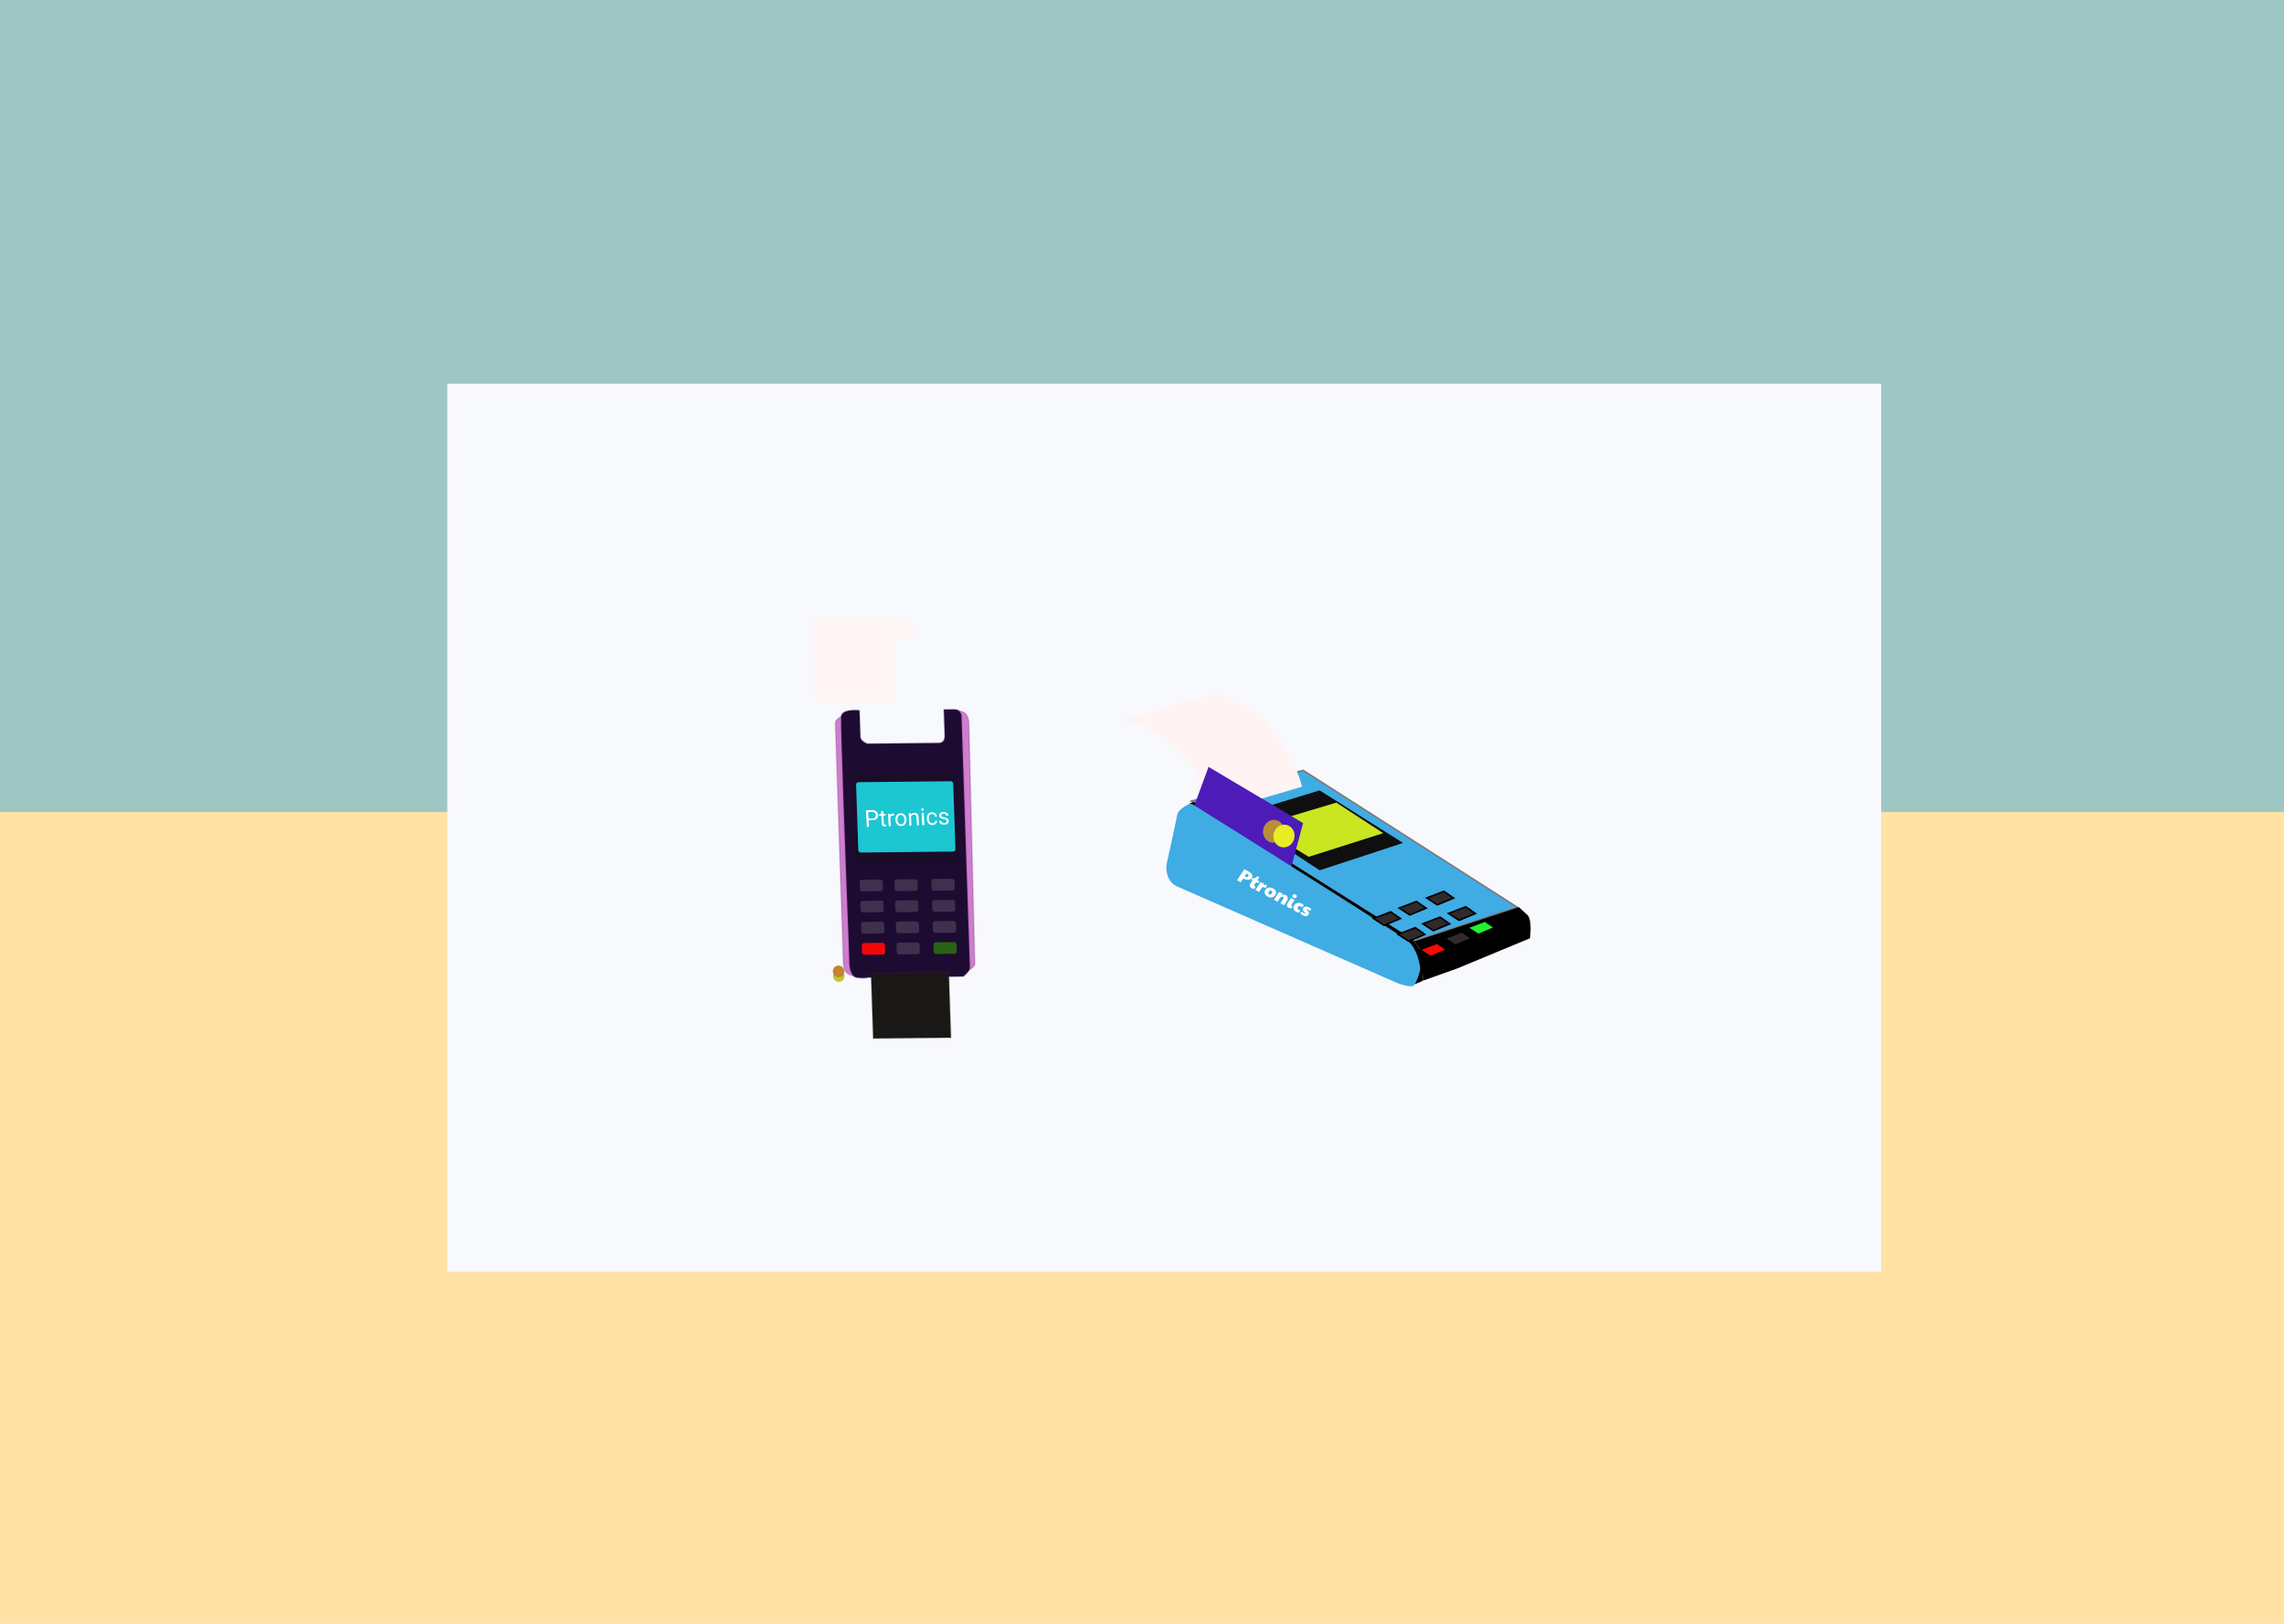 <svg width="1440" height="1024" viewBox="0 0 1440 1024" fill="none" xmlns="http://www.w3.org/2000/svg">
<g clip-path="url(#clip0)">
<rect width="1440" height="1024" fill="white"/>
<rect width="1440" height="1024" fill="#FFC446" fill-opacity="0.49"/>
<rect width="1460" height="512" fill="#3FACE4" fill-opacity="0.5"/>
<g filter="url(#filter0_d)">
<rect x="272" y="232" width="904" height="560" fill="#F8F9FD"/>
</g>
<g filter="url(#filter1_dd)">
<path d="M801.594 461.797L731.111 481.21L871.704 569.364L936.611 548.126L801.594 461.797Z" fill="#3FACE4" stroke="#7F7A7A"/>
<path d="M811.977 474.434L759.559 490.419L812.003 524.835L864.613 507.577L811.977 474.434Z" fill="#0F0F0F"/>
<path d="M822.516 482.156L773.516 496.806L805.094 516.328L852.089 501.395L822.516 482.156Z" fill="#CAE621"/>
<path d="M870.139 568.105L732.792 481.707L730.023 482.616L731.054 483.54L767.004 507.056L817.96 539.702C830.102 547.131 856.51 563.429 865.002 569.199C873.494 574.969 872.877 588.148 871.508 594.016L871.087 596.815L872.92 596.294L876.663 594.744L878.155 584.823C879.072 578.718 873.193 571.134 870.139 568.105Z" fill="black"/>
<path d="M746.631 413L690.986 429.05L689 430.588L694.442 431.356C697.598 432.408 704.603 434.972 707.368 436.816C710.823 439.122 717.581 444.752 726.038 452.699C732.804 459.057 742.663 478.944 746.748 488.093L800.923 472.095L799.568 467.488L796.878 460.094L791.915 450.302C789.217 446.198 782.367 436.382 776.549 429.95C770.73 423.517 754.18 415.97 746.631 413Z" fill="#FFF3F3"/>
<path d="M741.963 459.621L801.568 495.046L793.542 525.088L730.117 491.722L741.963 459.621Z" fill="#4D1BB8"/>
<path d="M722.251 489.573C722.648 486.928 727.573 484.003 729.985 482.871L731.704 483.113C775.195 510.291 863.315 565.637 867.866 569.604C873.555 574.563 874.871 583.322 875.348 585.987C875.824 588.652 872.634 596.255 871.259 597.62C870.159 598.711 864.499 597.186 861.808 596.287C817.907 577.018 728.514 537.789 722.145 535.02C715.775 532.251 715.012 524.748 715.427 521.343C717.536 511.855 721.853 492.219 722.251 489.573Z" fill="#3FACE4"/>
<path d="M875.31 574.551C874.108 572.823 872.657 570.8 871.477 569.691L937.614 548.066C938.333 548.71 940.417 550.599 942.997 553.011C945.577 555.424 945.124 563.812 944.576 567.705L899.105 586.593L876.883 594.516C877.002 593.213 877.196 588.302 877.427 585.761C877.717 582.583 876.384 576.095 875.31 574.551Z" fill="black"/>
<path d="M764.484 524.148L767.173 525.575C768.287 526.165 769.015 526.824 769.359 527.552C769.71 528.283 769.649 529.014 769.175 529.744C768.876 530.204 768.464 530.525 767.936 530.709C767.416 530.896 766.834 530.946 766.191 530.86C765.559 530.77 764.929 530.558 764.3 530.224L763.845 529.983L762.297 532.365L759.955 531.123L764.484 524.148ZM765.226 528.821C765.609 529.024 765.954 529.107 766.26 529.07C766.566 529.032 766.811 528.872 766.996 528.588C767.18 528.304 767.213 528.036 767.096 527.783C766.985 527.533 766.735 527.305 766.345 527.098L765.878 526.851L764.772 528.553C764.908 528.644 765.06 528.733 765.226 528.821ZM769.157 536.113C768.521 535.775 768.135 535.344 768 534.818C767.87 534.285 768 533.718 768.391 533.117L769.674 531.14L768.98 530.772L769.796 529.515L770.653 529.969L772.906 528.588L774.001 529.169L772.757 531.085L774.015 531.752L773.199 533.009L771.941 532.342L770.821 534.065C770.712 534.235 770.684 534.397 770.738 534.553C770.793 534.709 770.925 534.842 771.135 534.954C771.33 535.057 771.533 535.111 771.745 535.114L770.91 536.579C770.663 536.585 770.374 536.544 770.04 536.458C769.719 536.37 769.424 536.255 769.157 536.113ZM774.799 532.264L777.087 533.477L776.416 534.512C776.841 534.201 777.256 534.026 777.661 533.986C778.077 533.943 778.477 534.024 778.86 534.227L778.102 536.046C777.415 535.682 776.863 535.484 776.445 535.454C776.039 535.42 775.74 535.552 775.547 535.85L773.835 538.485L771.548 537.272L774.799 532.264ZM779.186 541.433C778.579 541.11 778.109 540.711 777.777 540.235C777.452 539.763 777.283 539.26 777.27 538.726C777.269 538.189 777.434 537.664 777.768 537.15C778.101 536.637 778.529 536.255 779.051 536.005C779.578 535.748 780.146 535.636 780.756 535.669C781.374 535.706 781.986 535.886 782.594 536.207C783.208 536.533 783.678 536.932 784.003 537.405C784.34 537.874 784.511 538.374 784.517 538.904C784.523 539.434 784.358 539.956 784.025 540.47C783.687 540.99 783.255 541.378 782.729 541.635C782.214 541.889 781.645 542.001 781.024 541.971C780.413 541.938 779.801 541.759 779.186 541.433ZM780.195 539.924C780.491 540.081 780.799 540.108 781.119 540.005C781.451 539.899 781.722 539.684 781.932 539.359C782.143 539.035 782.216 538.72 782.153 538.413C782.101 538.104 781.927 537.871 781.63 537.714C781.334 537.556 781.02 537.531 780.689 537.637C780.369 537.74 780.104 537.954 779.894 538.278C779.683 538.602 779.604 538.919 779.655 539.228C779.719 539.534 779.899 539.766 780.195 539.924ZM786.437 538.437L788.617 539.593L787.946 540.627C788.874 540.066 789.793 540.027 790.704 540.51C791.398 540.878 791.789 541.399 791.877 542.072C791.976 542.743 791.76 543.487 791.229 544.305L789.584 546.839L787.306 545.631L789.09 542.884C789.279 542.593 789.355 542.333 789.318 542.105C789.289 541.881 789.155 541.705 788.917 541.578C788.744 541.486 788.538 541.451 788.302 541.471C788.07 541.484 787.836 541.559 787.6 541.698C787.372 541.84 787.176 542.036 787.014 542.287L785.473 544.658L783.186 543.445L786.437 538.437ZM792.486 548.487C791.879 548.165 791.524 547.732 791.421 547.186C791.318 546.641 791.471 546.055 791.879 545.426L793.906 542.304L796.205 543.523L794.237 546.554C794.136 546.71 794.1 546.854 794.13 546.988C794.172 547.119 794.264 547.223 794.409 547.3C794.554 547.376 794.728 547.414 794.933 547.414L794.137 548.886C793.904 548.917 793.637 548.893 793.337 548.816C793.044 548.743 792.761 548.633 792.486 548.487ZM795.55 542.153C795.21 541.973 794.984 541.722 794.873 541.399C794.773 541.073 794.818 540.766 795.006 540.475C795.195 540.184 795.476 540.006 795.849 539.941C796.222 539.875 796.567 539.926 796.886 540.095C797.218 540.271 797.438 540.525 797.545 540.854C797.659 541.187 797.626 541.492 797.446 541.769C797.253 542.067 796.97 542.248 796.597 542.313C796.224 542.379 795.875 542.326 795.55 542.153ZM797.217 550.997C796.638 550.69 796.195 550.309 795.887 549.855C795.591 549.399 795.446 548.904 795.452 548.371C795.465 547.842 795.636 547.324 795.966 546.817C796.281 546.33 796.699 545.957 797.218 545.696C797.737 545.435 798.295 545.309 798.893 545.317C799.49 545.325 800.063 545.474 800.613 545.766C801.314 546.138 801.78 546.566 802.009 547.051L800.927 548.29C800.59 547.957 800.288 547.719 800.02 547.577C799.673 547.393 799.337 547.342 799.011 547.424C798.691 547.499 798.427 547.695 798.221 548.013C798.015 548.331 797.951 548.638 798.031 548.934C798.111 549.231 798.316 549.468 798.649 549.644C798.938 549.798 799.315 549.92 799.78 550.013L799.065 551.541C798.745 551.525 798.442 551.474 798.158 551.387C797.87 551.307 797.556 551.177 797.217 550.997ZM801.529 553.284C800.77 552.881 800.173 552.424 799.738 551.911L800.77 550.837C801.177 551.289 801.626 551.646 802.118 551.906C802.479 552.098 802.721 552.099 802.844 551.91C802.905 551.815 802.901 551.709 802.833 551.591C802.771 551.476 802.611 551.318 802.352 551.118C801.822 550.691 801.507 550.279 801.407 549.88C801.313 549.485 801.42 549.051 801.727 548.578C802.103 548.06 802.596 547.772 803.207 547.714C803.818 547.657 804.492 547.823 805.229 548.215C805.605 548.414 805.911 548.608 806.148 548.798C806.396 548.984 806.6 549.187 806.758 549.407L805.747 550.493C805.586 550.307 805.392 550.127 805.165 549.952C804.945 549.781 804.753 549.652 804.586 549.564C804.341 549.433 804.155 549.366 804.031 549.364C803.906 549.362 803.817 549.401 803.765 549.482C803.668 549.63 803.781 549.831 804.103 550.084C804.69 550.541 805.059 550.991 805.209 551.434C805.359 551.876 805.283 552.331 804.98 552.797C804.633 553.331 804.156 553.647 803.549 553.742C802.954 553.836 802.281 553.683 801.529 553.284Z" fill="white"/>
<g filter="url(#filter2_dd)">
<path d="M836.827 527.035L825.961 531.217L832.624 535.535L842.917 531.271L836.827 527.035Z" fill="#302A2A"/>
<path d="M836.827 527.035L825.961 531.217L832.624 535.535L842.917 531.271L836.827 527.035Z" stroke="black"/>
</g>
<g filter="url(#filter3_dd)">
<path d="M853.022 520.484L842.156 524.667L848.819 528.984L859.112 524.72L853.022 520.484Z" fill="#302A2A"/>
<path d="M853.022 520.484L842.156 524.667L848.819 528.984L859.112 524.72L853.022 520.484Z" stroke="black"/>
</g>
<g filter="url(#filter4_dd)">
<path d="M870.36 514.098L859.494 518.28L866.157 522.597L876.45 518.334L870.36 514.098Z" fill="#302A2A"/>
<path d="M870.36 514.098L859.494 518.28L866.157 522.597L876.45 518.334L870.36 514.098Z" stroke="black"/>
</g>
<g filter="url(#filter5_dd)">
<path d="M852.292 537.016L841.426 541.198L848.089 545.515L858.382 541.252L852.292 537.016Z" fill="#302A2A"/>
<path d="M852.292 537.016L841.426 541.198L848.089 545.515L858.382 541.252L852.292 537.016Z" stroke="black"/>
</g>
<g filter="url(#filter6_dd)">
<path d="M867.913 530.383L857.047 534.565L863.71 538.882L874.003 534.619L867.913 530.383Z" fill="#302A2A"/>
<path d="M867.913 530.383L857.047 534.565L863.71 538.882L874.003 534.619L867.913 530.383Z" stroke="black"/>
</g>
<g filter="url(#filter7_dd)">
<path d="M884.104 523.84L873.238 528.023L879.902 532.339L890.194 528.077L884.104 523.84Z" fill="#302A2A"/>
<path d="M884.104 523.84L873.238 528.023L879.902 532.339L890.194 528.077L884.104 523.84Z" stroke="black"/>
</g>
<g filter="url(#filter8_dd)">
<path d="M866.035 546.746L855.17 550.929L861.833 555.246L872.125 550.983L866.035 546.746Z" fill="#FF0707"/>
<path d="M866.035 546.746L855.17 550.929L861.833 555.246L872.125 550.983L866.035 546.746Z" stroke="black"/>
</g>
<g filter="url(#filter9_dd)">
<path d="M881.735 539.609L870.869 543.792L877.532 548.109L887.825 543.845L881.735 539.609Z" fill="#302A2A"/>
<path d="M881.735 539.609L870.869 543.792L877.532 548.109L887.825 543.845L881.735 539.609Z" stroke="black"/>
</g>
<g filter="url(#filter10_dd)">
<path d="M896.21 532.812L885.344 536.995L892.007 541.312L902.3 537.049L896.21 532.812Z" fill="#21F035"/>
<path d="M896.21 532.812L885.344 536.995L892.007 541.312L902.3 537.049L896.21 532.812Z" stroke="black"/>
</g>
<path d="M781.877 507.335C785.515 507.848 788.944 505.075 789.536 501.141C790.127 497.208 787.657 493.603 784.019 493.089C780.381 492.576 776.952 495.349 776.361 499.283C775.769 503.217 778.239 506.822 781.877 507.335Z" fill="#BA8E38"/>
<path d="M788.446 510.343C792.084 510.856 795.512 508.083 796.104 504.149C796.695 500.215 794.226 496.61 790.587 496.097C786.949 495.584 783.521 498.357 782.929 502.291C782.338 506.225 784.807 509.83 788.446 510.343Z" fill="#E9ED23"/>
</g>
<g clip-path="url(#clip1)">
<path d="M577.163 402.823L563.312 402.968L563.408 405.926L564.052 425.143L564.399 435.491L564.618 442.144L516.513 442.646L515.055 442.662C514.543 441.928 513.503 440.018 513.448 438.242L512.508 410.155L512.02 395.369C512.687 393.639 514.326 390.169 515.488 390.159C516.658 390.145 550.981 390.279 567.995 390.349C571.455 389.129 575.402 393.721 576.937 396.171L577.163 402.823Z" fill="#FFF5F5"/>
<g filter="url(#filter11_dd)">
<path d="M520.591 624.828L519.155 581.958L568.059 581.445L569.488 624.318L520.591 624.828Z" fill="#1A1717"/>
<path d="M520.591 624.828L519.155 581.958L568.059 581.445L569.488 624.318L520.591 624.828Z" stroke="black" stroke-opacity="0.2"/>
</g>
<g filter="url(#filter12_dd)">
<path d="M584.608 577.551C584.666 579.916 580.828 581.993 578.902 582.735L578.77 577.563L578.573 569.429L577.784 537.646L575.563 477.028L574.231 423.065L573.37 417.894C573.858 417.892 575.424 418.184 577.782 419.365C580.146 420.543 580.82 424.288 580.861 426.014L584.608 577.551Z" fill="#B52BAF" fill-opacity="0.6"/>
<path d="M584.608 577.551C584.666 579.916 580.828 581.993 578.902 582.735L578.77 577.563L578.573 569.429L577.784 537.646L575.563 477.028L574.231 423.065L573.37 417.894C573.858 417.892 575.424 418.184 577.782 419.365C580.146 420.543 580.82 424.288 580.861 426.014L584.608 577.551Z" stroke="#451A67" stroke-opacity="0.2"/>
</g>
<g filter="url(#filter13_dd)">
<path d="M496.68 426.078C496.597 423.714 500.414 421.605 502.332 420.845L502.506 426.019L502.776 434.15L503.838 465.934L506.592 526.537L508.387 580.5L509.287 585.667C508.8 585.672 507.24 585.391 504.867 584.233C502.493 583.075 501.79 579.335 501.732 577.61L496.68 426.078Z" fill="#B52BAF" fill-opacity="0.6"/>
<path d="M496.68 426.078C496.597 423.714 500.414 421.605 502.332 420.845L502.506 426.019L502.776 434.15L503.838 465.934L506.592 526.537L508.387 580.5L509.287 585.667C508.8 585.672 507.24 585.391 504.867 584.233C502.493 583.075 501.79 579.335 501.732 577.61L496.68 426.078Z" stroke="#451A67" stroke-opacity="0.2"/>
</g>
<g filter="url(#filter14_dd)">
<path d="M500.338 421.764C500.784 417.694 508.22 417.567 511.879 418.013L512.438 434.706C512.519 437.027 515.485 438.546 516.959 439.014L562.148 438.543C565.065 438.512 565.7 435.6 565.65 434.149L565.092 417.456L571.651 417.388C574.568 417.357 575.861 419.764 576.145 420.971L576.585 434.034L576.997 446.373L578.716 497.907L581.445 579.926C581.526 582.246 578.691 584.794 577.266 585.778L567.789 585.876L567.692 582.974L519.587 583.475L519.684 586.378L517.494 586.403C516.533 586.654 513.727 587.021 510.209 586.477C506.691 585.934 505.634 580.475 505.54 577.815L504.96 560.395C503.236 515.88 499.891 425.834 500.338 421.764Z" fill="#1E0B31"/>
<path d="M500.338 421.764C500.784 417.694 508.22 417.567 511.879 418.013L512.438 434.706C512.519 437.027 515.485 438.546 516.959 439.014L562.148 438.543C565.065 438.512 565.7 435.6 565.65 434.149L565.092 417.456L571.651 417.388C574.568 417.357 575.861 419.764 576.145 420.971L576.585 434.034L576.997 446.373L578.716 497.907L581.445 579.926C581.526 582.246 578.691 584.794 577.266 585.778L567.789 585.876L567.692 582.974L519.587 583.475L519.684 586.378L517.494 586.403C516.533 586.654 513.727 587.021 510.209 586.477C506.691 585.934 505.634 580.475 505.54 577.815L504.96 560.395C503.236 515.88 499.891 425.834 500.338 421.764Z" stroke="#451A67" stroke-opacity="0.2"/>
</g>
<g filter="url(#filter15_dd)">
<path d="M569.807 456.743L510.401 457.364C508.288 457.386 506.633 459.141 506.704 461.283L508.368 511.181C508.439 513.323 510.21 515.042 512.324 515.02L571.73 514.399C573.843 514.378 575.499 512.622 575.427 510.48L573.763 460.583C573.693 458.44 571.921 456.721 569.807 456.743Z" fill="#100F0F" fill-opacity="0.2"/>
</g>
<g filter="url(#filter16_dd)">
<path d="M569.401 462.66L511.233 463.269C510.388 463.278 509.726 463.98 509.754 464.836L511.129 506.084C511.158 506.941 511.866 507.628 512.712 507.62L570.879 507.011C571.725 507.002 572.386 506.301 572.358 505.444L570.982 464.197C570.954 463.34 570.245 462.652 569.401 462.66Z" fill="#1CC7D2"/>
</g>
<g filter="url(#filter17_dd)">
<path d="M525.003 524.646L513.486 524.766C512.641 524.775 511.978 525.476 512.007 526.334L512.15 530.622C512.179 531.48 512.888 532.167 513.733 532.158L525.25 532.038C526.095 532.029 526.757 531.327 526.729 530.47L526.585 526.181C526.557 525.324 525.848 524.636 525.003 524.646Z" fill="#C4C4C4" fill-opacity="0.2"/>
</g>
<g filter="url(#filter18_dd)">
<path d="M525.454 537.95L513.937 538.07C513.092 538.08 512.43 538.781 512.458 539.638L512.601 543.926C512.63 544.783 513.338 545.471 514.183 545.462L525.7 545.341C526.546 545.333 527.208 544.631 527.179 543.774L527.037 539.486C527.008 538.629 526.299 537.941 525.454 537.95Z" fill="#C4C4C4" fill-opacity="0.2"/>
</g>
<g filter="url(#filter19_dd)">
<path d="M525.893 551.25L514.377 551.372C513.531 551.38 512.869 552.082 512.898 552.938L513.041 557.227C513.069 558.084 513.778 558.772 514.623 558.763L526.14 558.643C526.985 558.634 527.648 557.932 527.619 557.075L527.476 552.786C527.448 551.93 526.739 551.242 525.893 551.25Z" fill="#C4C4C4" fill-opacity="0.2"/>
</g>
<g filter="url(#filter20_dd)">
<path d="M526.353 564.556L514.836 564.676C513.99 564.685 513.328 565.387 513.357 566.244L513.5 570.533C513.528 571.389 514.237 572.076 515.082 572.068L526.599 571.947C527.445 571.939 528.106 571.236 528.078 570.38L527.935 566.091C527.906 565.234 527.198 564.547 526.353 564.556Z" fill="#F30808"/>
</g>
<g filter="url(#filter21_dd)">
<path d="M548.196 564.329L536.679 564.449C535.834 564.459 535.172 565.16 535.2 566.017L535.344 570.306C535.372 571.162 536.08 571.85 536.926 571.842L548.443 571.721C549.288 571.712 549.95 571.01 549.922 570.154L549.779 565.865C549.75 565.008 549.042 564.32 548.196 564.329Z" fill="#C4C4C4" fill-opacity="0.2"/>
</g>
<g filter="url(#filter22_dd)">
<path d="M571.524 564.086L560.008 564.208C559.162 564.216 558.5 564.918 558.529 565.775L558.671 570.063C558.7 570.92 559.409 571.608 560.254 571.599L571.771 571.479C572.616 571.469 573.278 570.768 573.25 569.911L573.107 565.623C573.078 564.766 572.37 564.078 571.524 564.086Z" fill="#286214"/>
</g>
<g filter="url(#filter23_dd)">
<path d="M547.765 551.02L536.248 551.141C535.402 551.15 534.741 551.852 534.769 552.708L534.912 556.997C534.941 557.854 535.649 558.542 536.494 558.533L548.011 558.413C548.857 558.403 549.519 557.702 549.49 556.845L549.347 552.556C549.319 551.7 548.61 551.012 547.765 551.02Z" fill="#C4C4C4" fill-opacity="0.2"/>
</g>
<g filter="url(#filter24_dd)">
<path d="M571.093 550.782L559.576 550.902C558.731 550.912 558.068 551.613 558.097 552.47L558.24 556.758C558.268 557.615 558.977 558.303 559.822 558.294L571.339 558.173C572.185 558.165 572.847 557.463 572.818 556.606L572.675 552.318C572.646 551.461 571.938 550.773 571.093 550.782Z" fill="#C4C4C4" fill-opacity="0.2"/>
</g>
<g filter="url(#filter25_dd)">
<path d="M547.323 537.72L535.806 537.84C534.961 537.849 534.299 538.551 534.327 539.408L534.47 543.696C534.499 544.553 535.207 545.24 536.052 545.231L547.569 545.111C548.415 545.103 549.077 544.4 549.048 543.543L548.906 539.255C548.877 538.398 548.168 537.711 547.323 537.72Z" fill="#C4C4C4" fill-opacity="0.2"/>
</g>
<g filter="url(#filter26_dd)">
<path d="M570.639 537.473L559.123 537.594C558.277 537.602 557.615 538.305 557.644 539.161L557.787 543.45C557.815 544.307 558.524 544.995 559.369 544.986L570.886 544.865C571.731 544.856 572.394 544.155 572.365 543.298L572.222 539.009C572.194 538.153 571.485 537.465 570.639 537.473Z" fill="#C4C4C4" fill-opacity="0.2"/>
</g>
<g filter="url(#filter27_dd)">
<path d="M546.878 524.415L535.361 524.535C534.516 524.544 533.853 525.246 533.882 526.103L534.025 530.392C534.054 531.249 534.762 531.936 535.608 531.928L547.125 531.807C547.97 531.798 548.632 531.096 548.603 530.24L548.46 525.951C548.432 525.094 547.723 524.406 546.878 524.415Z" fill="#C4C4C4" fill-opacity="0.2"/>
</g>
<g filter="url(#filter28_dd)">
<path d="M570.205 524.173L558.687 524.294C557.842 524.302 557.18 525.004 557.209 525.861L557.351 530.149C557.38 531.006 558.088 531.694 558.934 531.685L570.451 531.565C571.296 531.555 571.958 530.854 571.929 529.997L571.787 525.709C571.759 524.852 571.05 524.164 570.205 524.173Z" fill="#C4C4C4" fill-opacity="0.2"/>
</g>
<path d="M528.96 619.248C530.972 619.227 532.549 617.555 532.481 615.514C532.413 613.473 530.726 611.836 528.713 611.856C526.7 611.878 525.123 613.549 525.192 615.59C525.26 617.632 526.946 619.269 528.96 619.248Z" fill="#C4C732"/>
<path d="M528.864 616.287C530.876 616.266 532.453 614.595 532.385 612.553C532.317 610.512 530.63 608.875 528.617 608.895C526.604 608.917 525.028 610.588 525.096 612.629C525.164 614.671 526.851 616.308 528.864 616.287Z" fill="#C78232"/>
<g filter="url(#filter29_dd)">
<path d="M517.655 487.304L517.872 491.394L516.507 491.438L515.961 480.988L519.761 480.872C520.896 480.834 521.791 481.1 522.461 481.663C523.133 482.228 523.493 482.991 523.55 483.95C523.599 484.966 523.329 485.756 522.728 486.328C522.131 486.892 521.25 487.194 520.082 487.231L517.655 487.304ZM517.598 486.177L520.041 486.102C520.765 486.081 521.313 485.891 521.686 485.533C522.057 485.171 522.22 484.664 522.184 484.01C522.153 483.386 521.932 482.896 521.527 482.533C521.122 482.171 520.576 481.996 519.903 482.001L517.379 482.081L517.598 486.177ZM526.829 481.456L526.926 483.337L528.357 483.292L528.411 484.319L526.98 484.363L527.238 489.176C527.253 489.488 527.326 489.722 527.461 489.876C527.596 490.026 527.818 490.094 528.13 490.083C528.279 490.08 528.487 490.043 528.75 489.977L528.802 491.056C528.465 491.16 528.133 491.219 527.804 491.23C527.22 491.248 526.77 491.081 526.447 490.734C526.131 490.385 525.961 489.878 525.923 489.219L525.672 484.403L524.274 484.447L524.22 483.421L525.618 483.376L525.521 481.495L526.829 481.456ZM533.665 484.32C533.468 484.291 533.248 484.283 533.018 484.29C532.161 484.315 531.595 484.705 531.325 485.457L531.615 490.969L530.306 491.008L529.895 483.244L531.17 483.205L531.24 484.101C531.637 483.392 532.224 483.028 533.014 483.003C533.268 482.996 533.464 483.023 533.601 483.086L533.665 484.32ZM534.526 486.916C534.484 486.157 534.598 485.467 534.855 484.852C535.126 484.232 535.51 483.752 536.021 483.404C536.532 483.057 537.125 482.874 537.799 482.854C538.844 482.821 539.706 483.161 540.385 483.873C541.073 484.585 541.448 485.547 541.512 486.763L541.513 486.858C541.553 487.614 541.444 488.298 541.186 488.91C540.934 489.517 540.557 489.994 540.04 490.345C539.524 490.699 538.923 490.885 538.233 490.907C537.196 490.937 536.334 490.598 535.647 489.887C534.967 489.174 534.594 488.216 534.534 487.009L534.526 486.916ZM535.854 487.033C535.9 487.893 536.133 488.578 536.547 489.09C536.976 489.597 537.52 489.841 538.178 489.822C538.844 489.801 539.36 489.521 539.726 488.982C540.09 488.439 540.246 487.692 540.193 486.741C540.151 485.889 539.917 485.204 539.486 484.691C539.061 484.173 538.515 483.925 537.857 483.944C537.208 483.965 536.699 484.242 536.33 484.776C535.962 485.309 535.801 486.063 535.854 487.033ZM544.188 482.8L544.285 483.773C544.832 483.009 545.579 482.611 546.525 482.581C548.145 482.531 549.009 483.432 549.118 485.284L549.386 490.416L548.078 490.455L547.807 485.317C547.772 484.758 547.628 484.346 547.361 484.087C547.102 483.826 546.706 483.706 546.187 483.72C545.76 483.734 545.392 483.861 545.083 484.101C544.774 484.341 544.538 484.65 544.375 485.03L544.666 490.563L543.358 490.602L542.953 482.836L544.188 482.8ZM552.79 490.309L551.482 490.348L551.071 482.585L552.379 482.545L552.79 490.309ZM550.854 480.53C550.848 480.312 550.899 480.13 551.022 479.975C551.145 479.824 551.334 479.744 551.59 479.736C551.844 479.729 552.041 479.797 552.182 479.941C552.322 480.085 552.395 480.266 552.408 480.481C552.421 480.695 552.362 480.877 552.236 481.025C552.111 481.173 551.921 481.251 551.667 481.259C551.411 481.267 551.215 481.2 551.076 481.06C550.94 480.922 550.868 480.744 550.854 480.53ZM557.923 489.207C558.392 489.192 558.789 489.037 559.122 488.74C559.462 488.439 559.633 488.077 559.647 487.645L560.888 487.606C560.889 488.052 560.757 488.481 560.499 488.891C560.242 489.301 559.89 489.632 559.43 489.888C558.985 490.139 558.497 490.276 557.978 490.291C556.934 490.324 556.086 489.997 555.428 489.314C554.776 488.625 554.42 487.667 554.352 486.444L554.343 486.221C554.303 485.465 554.406 484.788 554.647 484.192C554.895 483.593 555.258 483.125 555.754 482.783C556.252 482.442 556.847 482.262 557.546 482.24C558.409 482.212 559.133 482.452 559.727 482.956C560.329 483.458 560.671 484.125 560.753 484.956L559.512 484.995C559.445 484.495 559.237 484.088 558.88 483.778C558.522 483.466 558.104 483.313 557.603 483.331C556.937 483.352 556.437 483.61 556.094 484.109C555.751 484.606 555.609 485.311 555.656 486.23L555.669 486.482C555.715 487.377 555.938 488.058 556.326 488.531C556.714 489.003 557.249 489.227 557.923 489.207ZM566.85 487.808C566.83 487.449 566.682 487.175 566.398 486.99C566.127 486.794 565.647 486.639 564.975 486.516C564.31 486.391 563.773 486.236 563.371 486.047C562.97 485.86 562.674 485.627 562.468 485.357C562.271 485.084 562.158 484.759 562.142 484.374C562.106 483.738 562.343 483.192 562.847 482.736C563.358 482.279 564.026 482.039 564.856 482.011C565.72 481.987 566.437 482.191 567.001 482.628C567.566 483.067 567.874 483.637 567.909 484.346L566.593 484.386C566.571 484.024 566.4 483.716 566.077 483.463C565.762 483.209 565.375 483.088 564.914 483.101C564.437 483.117 564.064 483.235 563.812 483.452C563.552 483.672 563.428 483.952 563.447 484.291C563.466 484.611 563.6 484.85 563.861 485.005C564.122 485.159 564.578 485.301 565.237 485.43C565.903 485.557 566.442 485.718 566.863 485.91C567.282 486.101 567.59 486.343 567.802 486.628C568.013 486.909 568.129 487.259 568.157 487.673C568.186 488.37 567.948 488.932 567.42 489.372C566.89 489.807 566.193 490.036 565.321 490.062C564.705 490.082 564.154 489.989 563.67 489.784C563.185 489.579 562.802 489.283 562.513 488.9C562.228 488.509 562.071 488.087 562.048 487.627L563.357 487.587C563.406 488.03 563.596 488.38 563.936 488.633C564.281 488.881 564.724 488.995 565.259 488.98C565.76 488.962 566.151 488.85 566.441 488.64C566.728 488.426 566.869 488.147 566.85 487.808Z" fill="white"/>
</g>
</g>
</g>
<defs>
<filter id="filter0_d" x="262" y="222" width="944" height="600" filterUnits="userSpaceOnUse" color-interpolation-filters="sRGB">
<feFlood flood-opacity="0" result="BackgroundImageFix"/>
<feColorMatrix in="SourceAlpha" type="matrix" values="0 0 0 0 0 0 0 0 0 0 0 0 0 0 0 0 0 0 127 0"/>
<feOffset dx="10" dy="10"/>
<feGaussianBlur stdDeviation="10"/>
<feColorMatrix type="matrix" values="0 0 0 0 0 0 0 0 0 0 0 0 0 0 0 0 0 0 0.25 0"/>
<feBlend mode="normal" in2="BackgroundImageFix" result="effect1_dropShadow"/>
<feBlend mode="normal" in="SourceGraphic" in2="effect1_dropShadow" result="shape"/>
</filter>
<filter id="filter1_dd" x="685" y="413" width="290" height="214.998" filterUnits="userSpaceOnUse" color-interpolation-filters="sRGB">
<feFlood flood-opacity="0" result="BackgroundImageFix"/>
<feColorMatrix in="SourceAlpha" type="matrix" values="0 0 0 0 0 0 0 0 0 0 0 0 0 0 0 0 0 0 127 0"/>
<feOffset dy="4"/>
<feGaussianBlur stdDeviation="2"/>
<feColorMatrix type="matrix" values="0 0 0 0 0 0 0 0 0 0 0 0 0 0 0 0 0 0 0.25 0"/>
<feBlend mode="normal" in2="BackgroundImageFix" result="effect1_dropShadow"/>
<feColorMatrix in="SourceAlpha" type="matrix" values="0 0 0 0 0 0 0 0 0 0 0 0 0 0 0 0 0 0 127 0"/>
<feOffset dx="20" dy="20"/>
<feGaussianBlur stdDeviation="5"/>
<feColorMatrix type="matrix" values="0 0 0 0 0 0 0 0 0 0 0 0 0 0 0 0 0 0 0.25 0"/>
<feBlend mode="normal" in2="effect1_dropShadow" result="effect2_dropShadow"/>
<feBlend mode="normal" in="SourceGraphic" in2="effect2_dropShadow" result="shape"/>
</filter>
<filter id="filter2_dd" x="820.865" y="526.473" width="63.088" height="49.624" filterUnits="userSpaceOnUse" color-interpolation-filters="sRGB">
<feFlood flood-opacity="0" result="BackgroundImageFix"/>
<feColorMatrix in="SourceAlpha" type="matrix" values="0 0 0 0 0 0 0 0 0 0 0 0 0 0 0 0 0 0 127 0"/>
<feOffset dy="4"/>
<feGaussianBlur stdDeviation="2"/>
<feColorMatrix type="matrix" values="0 0 0 0 0 0 0 0 0 0 0 0 0 0 0 0 0 0 0.25 0"/>
<feBlend mode="normal" in2="BackgroundImageFix" result="effect1_dropShadow"/>
<feColorMatrix in="SourceAlpha" type="matrix" values="0 0 0 0 0 0 0 0 0 0 0 0 0 0 0 0 0 0 127 0"/>
<feOffset dx="20" dy="20"/>
<feGaussianBlur stdDeviation="10"/>
<feColorMatrix type="matrix" values="0 0 0 0 0 0 0 0 0 0 0 0 0 0 0 0 0 0 0.25 0"/>
<feBlend mode="normal" in2="effect1_dropShadow" result="effect2_dropShadow"/>
<feBlend mode="normal" in="SourceGraphic" in2="effect2_dropShadow" result="shape"/>
</filter>
<filter id="filter3_dd" x="837.061" y="519.922" width="63.088" height="49.624" filterUnits="userSpaceOnUse" color-interpolation-filters="sRGB">
<feFlood flood-opacity="0" result="BackgroundImageFix"/>
<feColorMatrix in="SourceAlpha" type="matrix" values="0 0 0 0 0 0 0 0 0 0 0 0 0 0 0 0 0 0 127 0"/>
<feOffset dy="4"/>
<feGaussianBlur stdDeviation="2"/>
<feColorMatrix type="matrix" values="0 0 0 0 0 0 0 0 0 0 0 0 0 0 0 0 0 0 0.25 0"/>
<feBlend mode="normal" in2="BackgroundImageFix" result="effect1_dropShadow"/>
<feColorMatrix in="SourceAlpha" type="matrix" values="0 0 0 0 0 0 0 0 0 0 0 0 0 0 0 0 0 0 127 0"/>
<feOffset dx="20" dy="20"/>
<feGaussianBlur stdDeviation="10"/>
<feColorMatrix type="matrix" values="0 0 0 0 0 0 0 0 0 0 0 0 0 0 0 0 0 0 0.25 0"/>
<feBlend mode="normal" in2="effect1_dropShadow" result="effect2_dropShadow"/>
<feBlend mode="normal" in="SourceGraphic" in2="effect2_dropShadow" result="shape"/>
</filter>
<filter id="filter4_dd" x="854.398" y="513.535" width="63.088" height="49.624" filterUnits="userSpaceOnUse" color-interpolation-filters="sRGB">
<feFlood flood-opacity="0" result="BackgroundImageFix"/>
<feColorMatrix in="SourceAlpha" type="matrix" values="0 0 0 0 0 0 0 0 0 0 0 0 0 0 0 0 0 0 127 0"/>
<feOffset dy="4"/>
<feGaussianBlur stdDeviation="2"/>
<feColorMatrix type="matrix" values="0 0 0 0 0 0 0 0 0 0 0 0 0 0 0 0 0 0 0.25 0"/>
<feBlend mode="normal" in2="BackgroundImageFix" result="effect1_dropShadow"/>
<feColorMatrix in="SourceAlpha" type="matrix" values="0 0 0 0 0 0 0 0 0 0 0 0 0 0 0 0 0 0 127 0"/>
<feOffset dx="20" dy="20"/>
<feGaussianBlur stdDeviation="10"/>
<feColorMatrix type="matrix" values="0 0 0 0 0 0 0 0 0 0 0 0 0 0 0 0 0 0 0.25 0"/>
<feBlend mode="normal" in2="effect1_dropShadow" result="effect2_dropShadow"/>
<feBlend mode="normal" in="SourceGraphic" in2="effect2_dropShadow" result="shape"/>
</filter>
<filter id="filter5_dd" x="836.33" y="536.453" width="63.088" height="49.624" filterUnits="userSpaceOnUse" color-interpolation-filters="sRGB">
<feFlood flood-opacity="0" result="BackgroundImageFix"/>
<feColorMatrix in="SourceAlpha" type="matrix" values="0 0 0 0 0 0 0 0 0 0 0 0 0 0 0 0 0 0 127 0"/>
<feOffset dy="4"/>
<feGaussianBlur stdDeviation="2"/>
<feColorMatrix type="matrix" values="0 0 0 0 0 0 0 0 0 0 0 0 0 0 0 0 0 0 0.25 0"/>
<feBlend mode="normal" in2="BackgroundImageFix" result="effect1_dropShadow"/>
<feColorMatrix in="SourceAlpha" type="matrix" values="0 0 0 0 0 0 0 0 0 0 0 0 0 0 0 0 0 0 127 0"/>
<feOffset dx="20" dy="20"/>
<feGaussianBlur stdDeviation="10"/>
<feColorMatrix type="matrix" values="0 0 0 0 0 0 0 0 0 0 0 0 0 0 0 0 0 0 0.25 0"/>
<feBlend mode="normal" in2="effect1_dropShadow" result="effect2_dropShadow"/>
<feBlend mode="normal" in="SourceGraphic" in2="effect2_dropShadow" result="shape"/>
</filter>
<filter id="filter6_dd" x="851.951" y="529.82" width="63.088" height="49.624" filterUnits="userSpaceOnUse" color-interpolation-filters="sRGB">
<feFlood flood-opacity="0" result="BackgroundImageFix"/>
<feColorMatrix in="SourceAlpha" type="matrix" values="0 0 0 0 0 0 0 0 0 0 0 0 0 0 0 0 0 0 127 0"/>
<feOffset dy="4"/>
<feGaussianBlur stdDeviation="2"/>
<feColorMatrix type="matrix" values="0 0 0 0 0 0 0 0 0 0 0 0 0 0 0 0 0 0 0.25 0"/>
<feBlend mode="normal" in2="BackgroundImageFix" result="effect1_dropShadow"/>
<feColorMatrix in="SourceAlpha" type="matrix" values="0 0 0 0 0 0 0 0 0 0 0 0 0 0 0 0 0 0 127 0"/>
<feOffset dx="20" dy="20"/>
<feGaussianBlur stdDeviation="10"/>
<feColorMatrix type="matrix" values="0 0 0 0 0 0 0 0 0 0 0 0 0 0 0 0 0 0 0.25 0"/>
<feBlend mode="normal" in2="effect1_dropShadow" result="effect2_dropShadow"/>
<feBlend mode="normal" in="SourceGraphic" in2="effect2_dropShadow" result="shape"/>
</filter>
<filter id="filter7_dd" x="868.143" y="523.277" width="63.088" height="49.624" filterUnits="userSpaceOnUse" color-interpolation-filters="sRGB">
<feFlood flood-opacity="0" result="BackgroundImageFix"/>
<feColorMatrix in="SourceAlpha" type="matrix" values="0 0 0 0 0 0 0 0 0 0 0 0 0 0 0 0 0 0 127 0"/>
<feOffset dy="4"/>
<feGaussianBlur stdDeviation="2"/>
<feColorMatrix type="matrix" values="0 0 0 0 0 0 0 0 0 0 0 0 0 0 0 0 0 0 0.25 0"/>
<feBlend mode="normal" in2="BackgroundImageFix" result="effect1_dropShadow"/>
<feColorMatrix in="SourceAlpha" type="matrix" values="0 0 0 0 0 0 0 0 0 0 0 0 0 0 0 0 0 0 127 0"/>
<feOffset dx="20" dy="20"/>
<feGaussianBlur stdDeviation="10"/>
<feColorMatrix type="matrix" values="0 0 0 0 0 0 0 0 0 0 0 0 0 0 0 0 0 0 0.25 0"/>
<feBlend mode="normal" in2="effect1_dropShadow" result="effect2_dropShadow"/>
<feBlend mode="normal" in="SourceGraphic" in2="effect2_dropShadow" result="shape"/>
</filter>
<filter id="filter8_dd" x="850.074" y="546.184" width="63.087" height="49.624" filterUnits="userSpaceOnUse" color-interpolation-filters="sRGB">
<feFlood flood-opacity="0" result="BackgroundImageFix"/>
<feColorMatrix in="SourceAlpha" type="matrix" values="0 0 0 0 0 0 0 0 0 0 0 0 0 0 0 0 0 0 127 0"/>
<feOffset dy="4"/>
<feGaussianBlur stdDeviation="2"/>
<feColorMatrix type="matrix" values="0 0 0 0 0 0 0 0 0 0 0 0 0 0 0 0 0 0 0.25 0"/>
<feBlend mode="normal" in2="BackgroundImageFix" result="effect1_dropShadow"/>
<feColorMatrix in="SourceAlpha" type="matrix" values="0 0 0 0 0 0 0 0 0 0 0 0 0 0 0 0 0 0 127 0"/>
<feOffset dx="20" dy="20"/>
<feGaussianBlur stdDeviation="10"/>
<feColorMatrix type="matrix" values="0 0 0 0 0 0 0 0 0 0 0 0 0 0 0 0 0 0 0.25 0"/>
<feBlend mode="normal" in2="effect1_dropShadow" result="effect2_dropShadow"/>
<feBlend mode="normal" in="SourceGraphic" in2="effect2_dropShadow" result="shape"/>
</filter>
<filter id="filter9_dd" x="865.773" y="539.047" width="63.088" height="49.624" filterUnits="userSpaceOnUse" color-interpolation-filters="sRGB">
<feFlood flood-opacity="0" result="BackgroundImageFix"/>
<feColorMatrix in="SourceAlpha" type="matrix" values="0 0 0 0 0 0 0 0 0 0 0 0 0 0 0 0 0 0 127 0"/>
<feOffset dy="4"/>
<feGaussianBlur stdDeviation="2"/>
<feColorMatrix type="matrix" values="0 0 0 0 0 0 0 0 0 0 0 0 0 0 0 0 0 0 0.25 0"/>
<feBlend mode="normal" in2="BackgroundImageFix" result="effect1_dropShadow"/>
<feColorMatrix in="SourceAlpha" type="matrix" values="0 0 0 0 0 0 0 0 0 0 0 0 0 0 0 0 0 0 127 0"/>
<feOffset dx="20" dy="20"/>
<feGaussianBlur stdDeviation="10"/>
<feColorMatrix type="matrix" values="0 0 0 0 0 0 0 0 0 0 0 0 0 0 0 0 0 0 0.25 0"/>
<feBlend mode="normal" in2="effect1_dropShadow" result="effect2_dropShadow"/>
<feBlend mode="normal" in="SourceGraphic" in2="effect2_dropShadow" result="shape"/>
</filter>
<filter id="filter10_dd" x="880.248" y="532.25" width="63.088" height="49.624" filterUnits="userSpaceOnUse" color-interpolation-filters="sRGB">
<feFlood flood-opacity="0" result="BackgroundImageFix"/>
<feColorMatrix in="SourceAlpha" type="matrix" values="0 0 0 0 0 0 0 0 0 0 0 0 0 0 0 0 0 0 127 0"/>
<feOffset dy="4"/>
<feGaussianBlur stdDeviation="2"/>
<feColorMatrix type="matrix" values="0 0 0 0 0 0 0 0 0 0 0 0 0 0 0 0 0 0 0.25 0"/>
<feBlend mode="normal" in2="BackgroundImageFix" result="effect1_dropShadow"/>
<feColorMatrix in="SourceAlpha" type="matrix" values="0 0 0 0 0 0 0 0 0 0 0 0 0 0 0 0 0 0 127 0"/>
<feOffset dx="20" dy="20"/>
<feGaussianBlur stdDeviation="10"/>
<feColorMatrix type="matrix" values="0 0 0 0 0 0 0 0 0 0 0 0 0 0 0 0 0 0 0.25 0"/>
<feBlend mode="normal" in2="effect1_dropShadow" result="effect2_dropShadow"/>
<feBlend mode="normal" in="SourceGraphic" in2="effect2_dropShadow" result="shape"/>
</filter>
<filter id="filter11_dd" x="498.639" y="560.941" width="131.366" height="124.393" filterUnits="userSpaceOnUse" color-interpolation-filters="sRGB">
<feFlood flood-opacity="0" result="BackgroundImageFix"/>
<feColorMatrix in="SourceAlpha" type="matrix" values="0 0 0 0 0 0 0 0 0 0 0 0 0 0 0 0 0 0 127 0"/>
<feOffset dx="10" dy="10"/>
<feGaussianBlur stdDeviation="10"/>
<feColorMatrix type="matrix" values="0 0 0 0 0 0 0 0 0 0 0 0 0 0 0 0 0 0 0.25 0"/>
<feBlend mode="normal" in2="BackgroundImageFix" result="effect1_dropShadow"/>
<feColorMatrix in="SourceAlpha" type="matrix" values="0 0 0 0 0 0 0 0 0 0 0 0 0 0 0 0 0 0 127 0"/>
<feOffset dx="20" dy="20"/>
<feGaussianBlur stdDeviation="20"/>
<feColorMatrix type="matrix" values="0 0 0 0 0 0 0 0 0 0 0 0 0 0 0 0 0 0 0.25 0"/>
<feBlend mode="normal" in2="effect1_dropShadow" result="effect2_dropShadow"/>
<feBlend mode="normal" in="SourceGraphic" in2="effect2_dropShadow" result="shape"/>
</filter>
<filter id="filter12_dd" x="552.781" y="397.395" width="92.328" height="246.063" filterUnits="userSpaceOnUse" color-interpolation-filters="sRGB">
<feFlood flood-opacity="0" result="BackgroundImageFix"/>
<feColorMatrix in="SourceAlpha" type="matrix" values="0 0 0 0 0 0 0 0 0 0 0 0 0 0 0 0 0 0 127 0"/>
<feOffset dx="10" dy="10"/>
<feGaussianBlur stdDeviation="10"/>
<feColorMatrix type="matrix" values="0 0 0 0 0 0 0 0 0 0 0 0 0 0 0 0 0 0 0.25 0"/>
<feBlend mode="normal" in2="BackgroundImageFix" result="effect1_dropShadow"/>
<feColorMatrix in="SourceAlpha" type="matrix" values="0 0 0 0 0 0 0 0 0 0 0 0 0 0 0 0 0 0 127 0"/>
<feOffset dx="20" dy="20"/>
<feGaussianBlur stdDeviation="20"/>
<feColorMatrix type="matrix" values="0 0 0 0 0 0 0 0 0 0 0 0 0 0 0 0 0 0 0.25 0"/>
<feBlend mode="normal" in2="effect1_dropShadow" result="effect2_dropShadow"/>
<feBlend mode="normal" in="SourceGraphic" in2="effect2_dropShadow" result="shape"/>
</filter>
<filter id="filter13_dd" x="476.178" y="400.121" width="93.702" height="246.048" filterUnits="userSpaceOnUse" color-interpolation-filters="sRGB">
<feFlood flood-opacity="0" result="BackgroundImageFix"/>
<feColorMatrix in="SourceAlpha" type="matrix" values="0 0 0 0 0 0 0 0 0 0 0 0 0 0 0 0 0 0 127 0"/>
<feOffset dx="10" dy="10"/>
<feGaussianBlur stdDeviation="10"/>
<feColorMatrix type="matrix" values="0 0 0 0 0 0 0 0 0 0 0 0 0 0 0 0 0 0 0.25 0"/>
<feBlend mode="normal" in2="BackgroundImageFix" result="effect1_dropShadow"/>
<feColorMatrix in="SourceAlpha" type="matrix" values="0 0 0 0 0 0 0 0 0 0 0 0 0 0 0 0 0 0 127 0"/>
<feOffset dx="20" dy="20"/>
<feGaussianBlur stdDeviation="20"/>
<feColorMatrix type="matrix" values="0 0 0 0 0 0 0 0 0 0 0 0 0 0 0 0 0 0 0.25 0"/>
<feBlend mode="normal" in2="effect1_dropShadow" result="effect2_dropShadow"/>
<feBlend mode="normal" in="SourceGraphic" in2="effect2_dropShadow" result="shape"/>
</filter>
<filter id="filter14_dd" x="479.797" y="396.887" width="162.15" height="250.372" filterUnits="userSpaceOnUse" color-interpolation-filters="sRGB">
<feFlood flood-opacity="0" result="BackgroundImageFix"/>
<feColorMatrix in="SourceAlpha" type="matrix" values="0 0 0 0 0 0 0 0 0 0 0 0 0 0 0 0 0 0 127 0"/>
<feOffset dx="10" dy="10"/>
<feGaussianBlur stdDeviation="10"/>
<feColorMatrix type="matrix" values="0 0 0 0 0 0 0 0 0 0 0 0 0 0 0 0 0 0 0.25 0"/>
<feBlend mode="normal" in2="BackgroundImageFix" result="effect1_dropShadow"/>
<feColorMatrix in="SourceAlpha" type="matrix" values="0 0 0 0 0 0 0 0 0 0 0 0 0 0 0 0 0 0 127 0"/>
<feOffset dx="20" dy="20"/>
<feGaussianBlur stdDeviation="20"/>
<feColorMatrix type="matrix" values="0 0 0 0 0 0 0 0 0 0 0 0 0 0 0 0 0 0 0.25 0"/>
<feBlend mode="normal" in2="effect1_dropShadow" result="effect2_dropShadow"/>
<feBlend mode="normal" in="SourceGraphic" in2="effect2_dropShadow" result="shape"/>
</filter>
<filter id="filter15_dd" x="486.701" y="436.742" width="148.728" height="138.277" filterUnits="userSpaceOnUse" color-interpolation-filters="sRGB">
<feFlood flood-opacity="0" result="BackgroundImageFix"/>
<feColorMatrix in="SourceAlpha" type="matrix" values="0 0 0 0 0 0 0 0 0 0 0 0 0 0 0 0 0 0 127 0"/>
<feOffset dx="10" dy="10"/>
<feGaussianBlur stdDeviation="10"/>
<feColorMatrix type="matrix" values="0 0 0 0 0 0 0 0 0 0 0 0 0 0 0 0 0 0 0.25 0"/>
<feBlend mode="normal" in2="BackgroundImageFix" result="effect1_dropShadow"/>
<feColorMatrix in="SourceAlpha" type="matrix" values="0 0 0 0 0 0 0 0 0 0 0 0 0 0 0 0 0 0 127 0"/>
<feOffset dx="20" dy="20"/>
<feGaussianBlur stdDeviation="20"/>
<feColorMatrix type="matrix" values="0 0 0 0 0 0 0 0 0 0 0 0 0 0 0 0 0 0 0.25 0"/>
<feBlend mode="normal" in2="effect1_dropShadow" result="effect2_dropShadow"/>
<feBlend mode="normal" in="SourceGraphic" in2="effect2_dropShadow" result="shape"/>
</filter>
<filter id="filter16_dd" x="489.754" y="442.66" width="142.605" height="124.959" filterUnits="userSpaceOnUse" color-interpolation-filters="sRGB">
<feFlood flood-opacity="0" result="BackgroundImageFix"/>
<feColorMatrix in="SourceAlpha" type="matrix" values="0 0 0 0 0 0 0 0 0 0 0 0 0 0 0 0 0 0 127 0"/>
<feOffset dx="10" dy="10"/>
<feGaussianBlur stdDeviation="10"/>
<feColorMatrix type="matrix" values="0 0 0 0 0 0 0 0 0 0 0 0 0 0 0 0 0 0 0.25 0"/>
<feBlend mode="normal" in2="BackgroundImageFix" result="effect1_dropShadow"/>
<feColorMatrix in="SourceAlpha" type="matrix" values="0 0 0 0 0 0 0 0 0 0 0 0 0 0 0 0 0 0 127 0"/>
<feOffset dx="20" dy="20"/>
<feGaussianBlur stdDeviation="20"/>
<feColorMatrix type="matrix" values="0 0 0 0 0 0 0 0 0 0 0 0 0 0 0 0 0 0 0.25 0"/>
<feBlend mode="normal" in2="effect1_dropShadow" result="effect2_dropShadow"/>
<feBlend mode="normal" in="SourceGraphic" in2="effect2_dropShadow" result="shape"/>
</filter>
<filter id="filter17_dd" x="492.006" y="504.645" width="94.723" height="87.513" filterUnits="userSpaceOnUse" color-interpolation-filters="sRGB">
<feFlood flood-opacity="0" result="BackgroundImageFix"/>
<feColorMatrix in="SourceAlpha" type="matrix" values="0 0 0 0 0 0 0 0 0 0 0 0 0 0 0 0 0 0 127 0"/>
<feOffset dx="10" dy="10"/>
<feGaussianBlur stdDeviation="10"/>
<feColorMatrix type="matrix" values="0 0 0 0 0 0 0 0 0 0 0 0 0 0 0 0 0 0 0.25 0"/>
<feBlend mode="normal" in2="BackgroundImageFix" result="effect1_dropShadow"/>
<feColorMatrix in="SourceAlpha" type="matrix" values="0 0 0 0 0 0 0 0 0 0 0 0 0 0 0 0 0 0 127 0"/>
<feOffset dx="20" dy="20"/>
<feGaussianBlur stdDeviation="20"/>
<feColorMatrix type="matrix" values="0 0 0 0 0 0 0 0 0 0 0 0 0 0 0 0 0 0 0.25 0"/>
<feBlend mode="normal" in2="effect1_dropShadow" result="effect2_dropShadow"/>
<feBlend mode="normal" in="SourceGraphic" in2="effect2_dropShadow" result="shape"/>
</filter>
<filter id="filter18_dd" x="492.457" y="517.949" width="94.723" height="87.512" filterUnits="userSpaceOnUse" color-interpolation-filters="sRGB">
<feFlood flood-opacity="0" result="BackgroundImageFix"/>
<feColorMatrix in="SourceAlpha" type="matrix" values="0 0 0 0 0 0 0 0 0 0 0 0 0 0 0 0 0 0 127 0"/>
<feOffset dx="10" dy="10"/>
<feGaussianBlur stdDeviation="10"/>
<feColorMatrix type="matrix" values="0 0 0 0 0 0 0 0 0 0 0 0 0 0 0 0 0 0 0.25 0"/>
<feBlend mode="normal" in2="BackgroundImageFix" result="effect1_dropShadow"/>
<feColorMatrix in="SourceAlpha" type="matrix" values="0 0 0 0 0 0 0 0 0 0 0 0 0 0 0 0 0 0 127 0"/>
<feOffset dx="20" dy="20"/>
<feGaussianBlur stdDeviation="20"/>
<feColorMatrix type="matrix" values="0 0 0 0 0 0 0 0 0 0 0 0 0 0 0 0 0 0 0.25 0"/>
<feBlend mode="normal" in2="effect1_dropShadow" result="effect2_dropShadow"/>
<feBlend mode="normal" in="SourceGraphic" in2="effect2_dropShadow" result="shape"/>
</filter>
<filter id="filter19_dd" x="492.896" y="531.25" width="94.723" height="87.513" filterUnits="userSpaceOnUse" color-interpolation-filters="sRGB">
<feFlood flood-opacity="0" result="BackgroundImageFix"/>
<feColorMatrix in="SourceAlpha" type="matrix" values="0 0 0 0 0 0 0 0 0 0 0 0 0 0 0 0 0 0 127 0"/>
<feOffset dx="10" dy="10"/>
<feGaussianBlur stdDeviation="10"/>
<feColorMatrix type="matrix" values="0 0 0 0 0 0 0 0 0 0 0 0 0 0 0 0 0 0 0.25 0"/>
<feBlend mode="normal" in2="BackgroundImageFix" result="effect1_dropShadow"/>
<feColorMatrix in="SourceAlpha" type="matrix" values="0 0 0 0 0 0 0 0 0 0 0 0 0 0 0 0 0 0 127 0"/>
<feOffset dx="20" dy="20"/>
<feGaussianBlur stdDeviation="20"/>
<feColorMatrix type="matrix" values="0 0 0 0 0 0 0 0 0 0 0 0 0 0 0 0 0 0 0.25 0"/>
<feBlend mode="normal" in2="effect1_dropShadow" result="effect2_dropShadow"/>
<feBlend mode="normal" in="SourceGraphic" in2="effect2_dropShadow" result="shape"/>
</filter>
<filter id="filter20_dd" x="493.355" y="544.555" width="94.723" height="87.513" filterUnits="userSpaceOnUse" color-interpolation-filters="sRGB">
<feFlood flood-opacity="0" result="BackgroundImageFix"/>
<feColorMatrix in="SourceAlpha" type="matrix" values="0 0 0 0 0 0 0 0 0 0 0 0 0 0 0 0 0 0 127 0"/>
<feOffset dx="10" dy="10"/>
<feGaussianBlur stdDeviation="10"/>
<feColorMatrix type="matrix" values="0 0 0 0 0 0 0 0 0 0 0 0 0 0 0 0 0 0 0.25 0"/>
<feBlend mode="normal" in2="BackgroundImageFix" result="effect1_dropShadow"/>
<feColorMatrix in="SourceAlpha" type="matrix" values="0 0 0 0 0 0 0 0 0 0 0 0 0 0 0 0 0 0 127 0"/>
<feOffset dx="20" dy="20"/>
<feGaussianBlur stdDeviation="20"/>
<feColorMatrix type="matrix" values="0 0 0 0 0 0 0 0 0 0 0 0 0 0 0 0 0 0 0.25 0"/>
<feBlend mode="normal" in2="effect1_dropShadow" result="effect2_dropShadow"/>
<feBlend mode="normal" in="SourceGraphic" in2="effect2_dropShadow" result="shape"/>
</filter>
<filter id="filter21_dd" x="515.199" y="544.328" width="94.723" height="87.513" filterUnits="userSpaceOnUse" color-interpolation-filters="sRGB">
<feFlood flood-opacity="0" result="BackgroundImageFix"/>
<feColorMatrix in="SourceAlpha" type="matrix" values="0 0 0 0 0 0 0 0 0 0 0 0 0 0 0 0 0 0 127 0"/>
<feOffset dx="10" dy="10"/>
<feGaussianBlur stdDeviation="10"/>
<feColorMatrix type="matrix" values="0 0 0 0 0 0 0 0 0 0 0 0 0 0 0 0 0 0 0.25 0"/>
<feBlend mode="normal" in2="BackgroundImageFix" result="effect1_dropShadow"/>
<feColorMatrix in="SourceAlpha" type="matrix" values="0 0 0 0 0 0 0 0 0 0 0 0 0 0 0 0 0 0 127 0"/>
<feOffset dx="20" dy="20"/>
<feGaussianBlur stdDeviation="20"/>
<feColorMatrix type="matrix" values="0 0 0 0 0 0 0 0 0 0 0 0 0 0 0 0 0 0 0.25 0"/>
<feBlend mode="normal" in2="effect1_dropShadow" result="effect2_dropShadow"/>
<feBlend mode="normal" in="SourceGraphic" in2="effect2_dropShadow" result="shape"/>
</filter>
<filter id="filter22_dd" x="538.527" y="544.086" width="94.723" height="87.513" filterUnits="userSpaceOnUse" color-interpolation-filters="sRGB">
<feFlood flood-opacity="0" result="BackgroundImageFix"/>
<feColorMatrix in="SourceAlpha" type="matrix" values="0 0 0 0 0 0 0 0 0 0 0 0 0 0 0 0 0 0 127 0"/>
<feOffset dx="10" dy="10"/>
<feGaussianBlur stdDeviation="10"/>
<feColorMatrix type="matrix" values="0 0 0 0 0 0 0 0 0 0 0 0 0 0 0 0 0 0 0.25 0"/>
<feBlend mode="normal" in2="BackgroundImageFix" result="effect1_dropShadow"/>
<feColorMatrix in="SourceAlpha" type="matrix" values="0 0 0 0 0 0 0 0 0 0 0 0 0 0 0 0 0 0 127 0"/>
<feOffset dx="20" dy="20"/>
<feGaussianBlur stdDeviation="20"/>
<feColorMatrix type="matrix" values="0 0 0 0 0 0 0 0 0 0 0 0 0 0 0 0 0 0 0.25 0"/>
<feBlend mode="normal" in2="effect1_dropShadow" result="effect2_dropShadow"/>
<feBlend mode="normal" in="SourceGraphic" in2="effect2_dropShadow" result="shape"/>
</filter>
<filter id="filter23_dd" x="514.768" y="531.02" width="94.723" height="87.513" filterUnits="userSpaceOnUse" color-interpolation-filters="sRGB">
<feFlood flood-opacity="0" result="BackgroundImageFix"/>
<feColorMatrix in="SourceAlpha" type="matrix" values="0 0 0 0 0 0 0 0 0 0 0 0 0 0 0 0 0 0 127 0"/>
<feOffset dx="10" dy="10"/>
<feGaussianBlur stdDeviation="10"/>
<feColorMatrix type="matrix" values="0 0 0 0 0 0 0 0 0 0 0 0 0 0 0 0 0 0 0.25 0"/>
<feBlend mode="normal" in2="BackgroundImageFix" result="effect1_dropShadow"/>
<feColorMatrix in="SourceAlpha" type="matrix" values="0 0 0 0 0 0 0 0 0 0 0 0 0 0 0 0 0 0 127 0"/>
<feOffset dx="20" dy="20"/>
<feGaussianBlur stdDeviation="20"/>
<feColorMatrix type="matrix" values="0 0 0 0 0 0 0 0 0 0 0 0 0 0 0 0 0 0 0.25 0"/>
<feBlend mode="normal" in2="effect1_dropShadow" result="effect2_dropShadow"/>
<feBlend mode="normal" in="SourceGraphic" in2="effect2_dropShadow" result="shape"/>
</filter>
<filter id="filter24_dd" x="538.096" y="530.781" width="94.723" height="87.512" filterUnits="userSpaceOnUse" color-interpolation-filters="sRGB">
<feFlood flood-opacity="0" result="BackgroundImageFix"/>
<feColorMatrix in="SourceAlpha" type="matrix" values="0 0 0 0 0 0 0 0 0 0 0 0 0 0 0 0 0 0 127 0"/>
<feOffset dx="10" dy="10"/>
<feGaussianBlur stdDeviation="10"/>
<feColorMatrix type="matrix" values="0 0 0 0 0 0 0 0 0 0 0 0 0 0 0 0 0 0 0.25 0"/>
<feBlend mode="normal" in2="BackgroundImageFix" result="effect1_dropShadow"/>
<feColorMatrix in="SourceAlpha" type="matrix" values="0 0 0 0 0 0 0 0 0 0 0 0 0 0 0 0 0 0 127 0"/>
<feOffset dx="20" dy="20"/>
<feGaussianBlur stdDeviation="20"/>
<feColorMatrix type="matrix" values="0 0 0 0 0 0 0 0 0 0 0 0 0 0 0 0 0 0 0.25 0"/>
<feBlend mode="normal" in2="effect1_dropShadow" result="effect2_dropShadow"/>
<feBlend mode="normal" in="SourceGraphic" in2="effect2_dropShadow" result="shape"/>
</filter>
<filter id="filter25_dd" x="514.326" y="517.719" width="94.723" height="87.512" filterUnits="userSpaceOnUse" color-interpolation-filters="sRGB">
<feFlood flood-opacity="0" result="BackgroundImageFix"/>
<feColorMatrix in="SourceAlpha" type="matrix" values="0 0 0 0 0 0 0 0 0 0 0 0 0 0 0 0 0 0 127 0"/>
<feOffset dx="10" dy="10"/>
<feGaussianBlur stdDeviation="10"/>
<feColorMatrix type="matrix" values="0 0 0 0 0 0 0 0 0 0 0 0 0 0 0 0 0 0 0.25 0"/>
<feBlend mode="normal" in2="BackgroundImageFix" result="effect1_dropShadow"/>
<feColorMatrix in="SourceAlpha" type="matrix" values="0 0 0 0 0 0 0 0 0 0 0 0 0 0 0 0 0 0 127 0"/>
<feOffset dx="20" dy="20"/>
<feGaussianBlur stdDeviation="20"/>
<feColorMatrix type="matrix" values="0 0 0 0 0 0 0 0 0 0 0 0 0 0 0 0 0 0 0.25 0"/>
<feBlend mode="normal" in2="effect1_dropShadow" result="effect2_dropShadow"/>
<feBlend mode="normal" in="SourceGraphic" in2="effect2_dropShadow" result="shape"/>
</filter>
<filter id="filter26_dd" x="537.643" y="517.473" width="94.723" height="87.513" filterUnits="userSpaceOnUse" color-interpolation-filters="sRGB">
<feFlood flood-opacity="0" result="BackgroundImageFix"/>
<feColorMatrix in="SourceAlpha" type="matrix" values="0 0 0 0 0 0 0 0 0 0 0 0 0 0 0 0 0 0 127 0"/>
<feOffset dx="10" dy="10"/>
<feGaussianBlur stdDeviation="10"/>
<feColorMatrix type="matrix" values="0 0 0 0 0 0 0 0 0 0 0 0 0 0 0 0 0 0 0.25 0"/>
<feBlend mode="normal" in2="BackgroundImageFix" result="effect1_dropShadow"/>
<feColorMatrix in="SourceAlpha" type="matrix" values="0 0 0 0 0 0 0 0 0 0 0 0 0 0 0 0 0 0 127 0"/>
<feOffset dx="20" dy="20"/>
<feGaussianBlur stdDeviation="20"/>
<feColorMatrix type="matrix" values="0 0 0 0 0 0 0 0 0 0 0 0 0 0 0 0 0 0 0.25 0"/>
<feBlend mode="normal" in2="effect1_dropShadow" result="effect2_dropShadow"/>
<feBlend mode="normal" in="SourceGraphic" in2="effect2_dropShadow" result="shape"/>
</filter>
<filter id="filter27_dd" x="513.881" y="504.414" width="94.723" height="87.513" filterUnits="userSpaceOnUse" color-interpolation-filters="sRGB">
<feFlood flood-opacity="0" result="BackgroundImageFix"/>
<feColorMatrix in="SourceAlpha" type="matrix" values="0 0 0 0 0 0 0 0 0 0 0 0 0 0 0 0 0 0 127 0"/>
<feOffset dx="10" dy="10"/>
<feGaussianBlur stdDeviation="10"/>
<feColorMatrix type="matrix" values="0 0 0 0 0 0 0 0 0 0 0 0 0 0 0 0 0 0 0.25 0"/>
<feBlend mode="normal" in2="BackgroundImageFix" result="effect1_dropShadow"/>
<feColorMatrix in="SourceAlpha" type="matrix" values="0 0 0 0 0 0 0 0 0 0 0 0 0 0 0 0 0 0 127 0"/>
<feOffset dx="20" dy="20"/>
<feGaussianBlur stdDeviation="20"/>
<feColorMatrix type="matrix" values="0 0 0 0 0 0 0 0 0 0 0 0 0 0 0 0 0 0 0.25 0"/>
<feBlend mode="normal" in2="effect1_dropShadow" result="effect2_dropShadow"/>
<feBlend mode="normal" in="SourceGraphic" in2="effect2_dropShadow" result="shape"/>
</filter>
<filter id="filter28_dd" x="537.207" y="504.172" width="94.723" height="87.512" filterUnits="userSpaceOnUse" color-interpolation-filters="sRGB">
<feFlood flood-opacity="0" result="BackgroundImageFix"/>
<feColorMatrix in="SourceAlpha" type="matrix" values="0 0 0 0 0 0 0 0 0 0 0 0 0 0 0 0 0 0 127 0"/>
<feOffset dx="10" dy="10"/>
<feGaussianBlur stdDeviation="10"/>
<feColorMatrix type="matrix" values="0 0 0 0 0 0 0 0 0 0 0 0 0 0 0 0 0 0 0.25 0"/>
<feBlend mode="normal" in2="BackgroundImageFix" result="effect1_dropShadow"/>
<feColorMatrix in="SourceAlpha" type="matrix" values="0 0 0 0 0 0 0 0 0 0 0 0 0 0 0 0 0 0 127 0"/>
<feOffset dx="20" dy="20"/>
<feGaussianBlur stdDeviation="20"/>
<feColorMatrix type="matrix" values="0 0 0 0 0 0 0 0 0 0 0 0 0 0 0 0 0 0 0.25 0"/>
<feBlend mode="normal" in2="effect1_dropShadow" result="effect2_dropShadow"/>
<feBlend mode="normal" in="SourceGraphic" in2="effect2_dropShadow" result="shape"/>
</filter>
<filter id="filter29_dd" x="495.961" y="459.734" width="132.198" height="91.703" filterUnits="userSpaceOnUse" color-interpolation-filters="sRGB">
<feFlood flood-opacity="0" result="BackgroundImageFix"/>
<feColorMatrix in="SourceAlpha" type="matrix" values="0 0 0 0 0 0 0 0 0 0 0 0 0 0 0 0 0 0 127 0"/>
<feOffset dx="10" dy="10"/>
<feGaussianBlur stdDeviation="10"/>
<feColorMatrix type="matrix" values="0 0 0 0 0 0 0 0 0 0 0 0 0 0 0 0 0 0 0.25 0"/>
<feBlend mode="normal" in2="BackgroundImageFix" result="effect1_dropShadow"/>
<feColorMatrix in="SourceAlpha" type="matrix" values="0 0 0 0 0 0 0 0 0 0 0 0 0 0 0 0 0 0 127 0"/>
<feOffset dx="20" dy="20"/>
<feGaussianBlur stdDeviation="20"/>
<feColorMatrix type="matrix" values="0 0 0 0 0 0 0 0 0 0 0 0 0 0 0 0 0 0 0.25 0"/>
<feBlend mode="normal" in2="effect1_dropShadow" result="effect2_dropShadow"/>
<feBlend mode="normal" in="SourceGraphic" in2="effect2_dropShadow" result="shape"/>
</filter>
<clipPath id="clip0">
<rect width="1440" height="1024" fill="white"/>
</clipPath>
<clipPath id="clip1">
<rect width="244.583" height="319.15" fill="white" transform="translate(394 441.562) rotate(-27.93)"/>
</clipPath>
</defs>
</svg>
